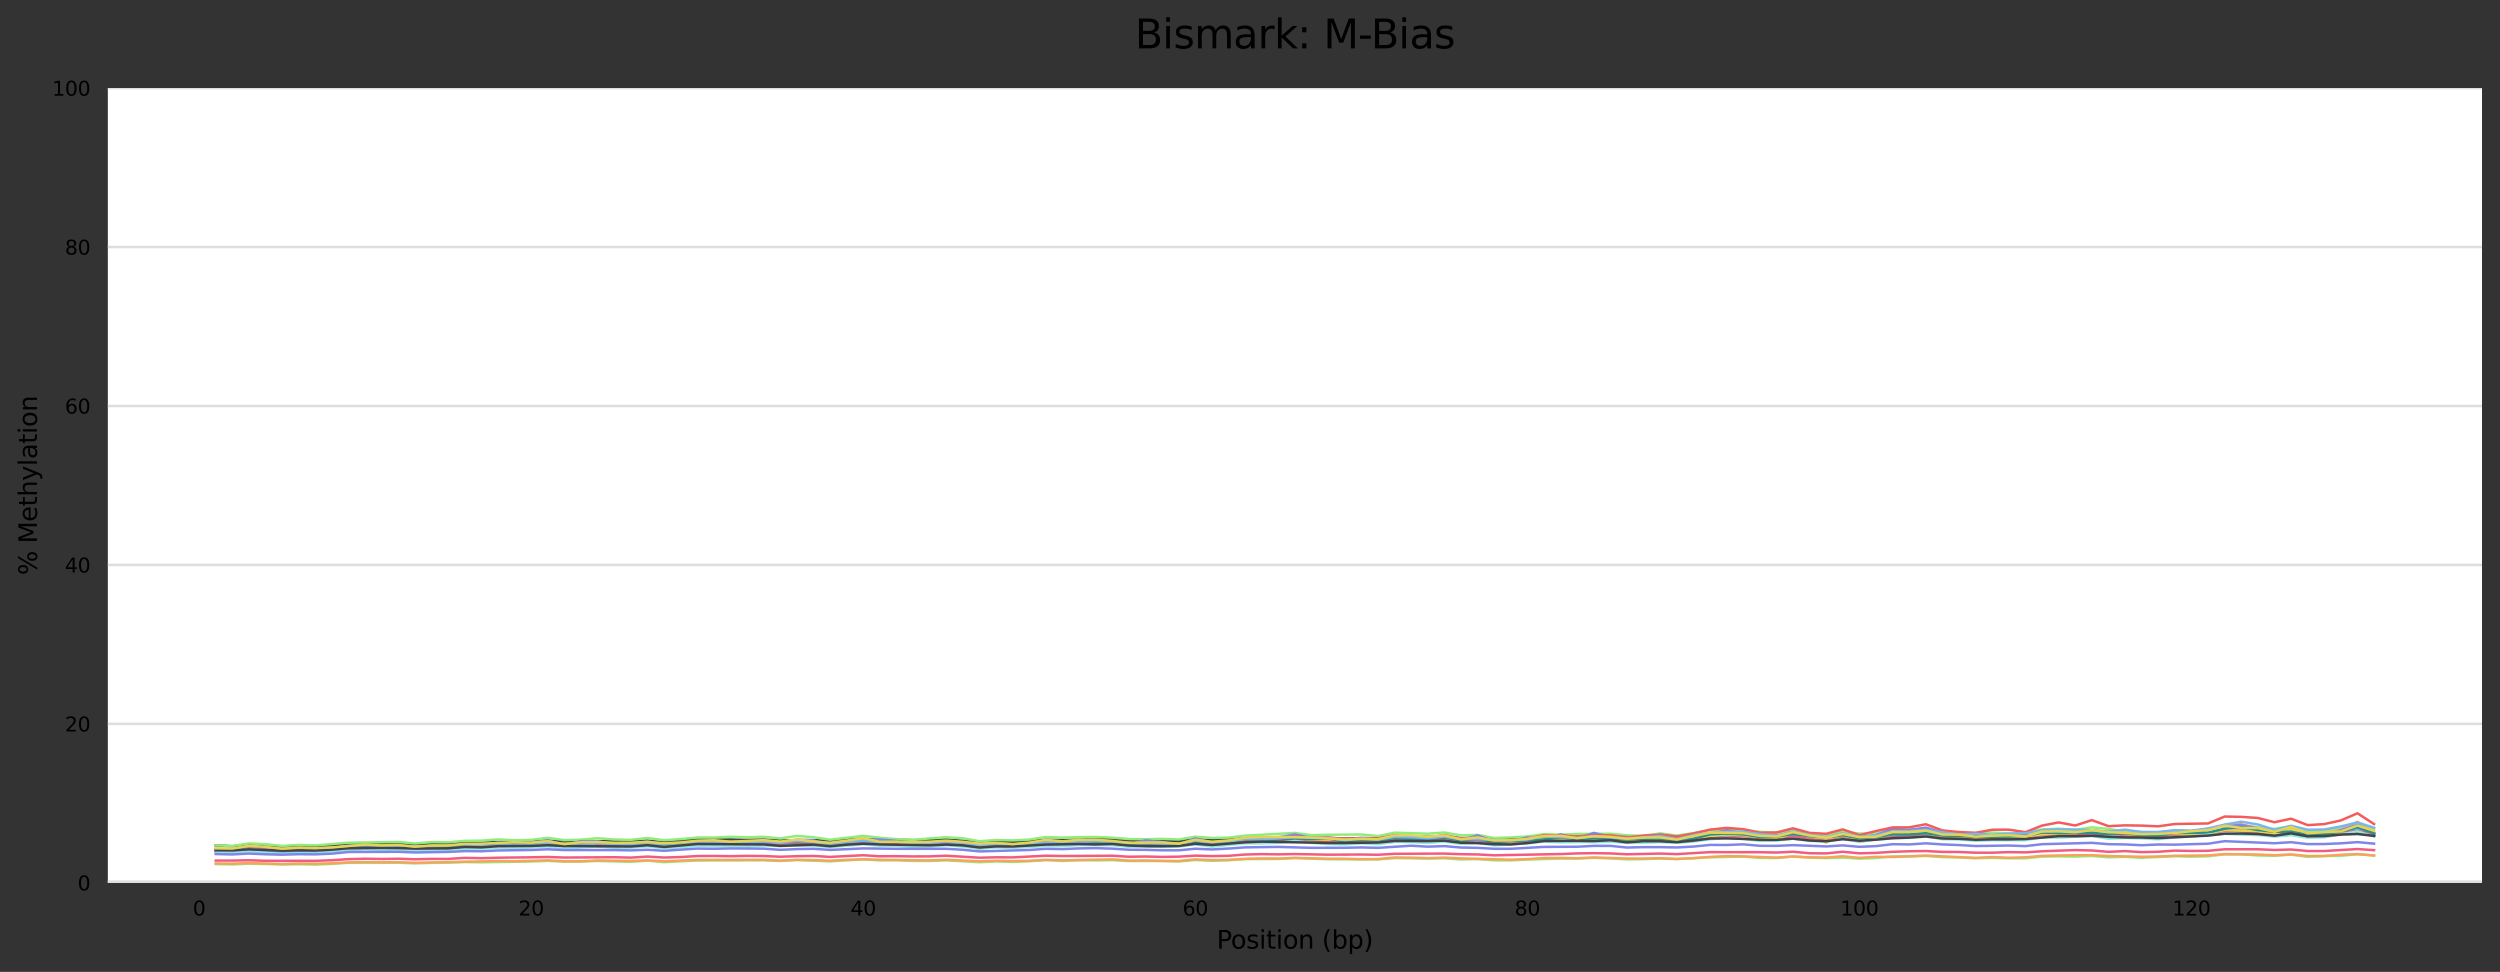 <?xml version="1.0" encoding="utf-8" standalone="no"?>
<!DOCTYPE svg PUBLIC "-//W3C//DTD SVG 1.1//EN"
  "http://www.w3.org/Graphics/SVG/1.1/DTD/svg11.dtd">
<svg xmlns:xlink="http://www.w3.org/1999/xlink" width="1000.278pt" height="388.845pt" viewBox="0 0 1000.278 388.845" xmlns="http://www.w3.org/2000/svg" version="1.1">
 <rect x="0" y="0" width="1000.278" height="388.845" fill="#333333" stroke="none"/>
 <defs>
  <style type="text/css">*{stroke-linejoin: round; stroke-linecap: butt}</style>
 </defs>
 <g id="figure_1">
  <g id="axes_1">
   <g id="patch_1">
    <path d="M 43.148 353.224 
L 993.078 353.224 
L 993.078 35.256 
L 43.148 35.256 
z
" style="fill: #ffffff"/>
   </g>
   <g id="matplotlib.axis_1">
    <g id="xtick_1">
     <g id="text_1">
      <!-- 0 -->
      <g transform="translate(77.139 366.303)scale(0.08 -0.08)">
       <defs>
        <path id="DejaVuSans-30" d="M 2034 4250 
Q 1547 4250 1301 3770 
Q 1056 3291 1056 2328 
Q 1056 1369 1301 889 
Q 1547 409 2034 409 
Q 2525 409 2770 889 
Q 3016 1369 3016 2328 
Q 3016 3291 2770 3770 
Q 2525 4250 2034 4250 
z
M 2034 4750 
Q 2819 4750 3233 4129 
Q 3647 3509 3647 2328 
Q 3647 1150 3233 529 
Q 2819 -91 2034 -91 
Q 1250 -91 836 529 
Q 422 1150 422 2328 
Q 422 3509 836 4129 
Q 1250 4750 2034 4750 
z
" transform="scale(0.016)"/>
       </defs>
       <use xlink:href="#DejaVuSans-30"/>
      </g>
     </g>
    </g>
    <g id="xtick_2">
     <g id="text_2">
      <!-- 20 -->
      <g transform="translate(207.451 366.303)scale(0.08 -0.08)">
       <defs>
        <path id="DejaVuSans-32" d="M 1228 531 
L 3431 531 
L 3431 0 
L 469 0 
L 469 531 
Q 828 903 1448 1529 
Q 2069 2156 2228 2338 
Q 2531 2678 2651 2914 
Q 2772 3150 2772 3378 
Q 2772 3750 2511 3984 
Q 2250 4219 1831 4219 
Q 1534 4219 1204 4116 
Q 875 4013 500 3803 
L 500 4441 
Q 881 4594 1212 4672 
Q 1544 4750 1819 4750 
Q 2544 4750 2975 4387 
Q 3406 4025 3406 3419 
Q 3406 3131 3298 2873 
Q 3191 2616 2906 2266 
Q 2828 2175 2409 1742 
Q 1991 1309 1228 531 
z
" transform="scale(0.016)"/>
       </defs>
       <use xlink:href="#DejaVuSans-32"/>
       <use xlink:href="#DejaVuSans-30" x="63.623"/>
      </g>
     </g>
    </g>
    <g id="xtick_3">
     <g id="text_3">
      <!-- 40 -->
      <g transform="translate(340.309 366.303)scale(0.08 -0.08)">
       <defs>
        <path id="DejaVuSans-34" d="M 2419 4116 
L 825 1625 
L 2419 1625 
L 2419 4116 
z
M 2253 4666 
L 3047 4666 
L 3047 1625 
L 3713 1625 
L 3713 1100 
L 3047 1100 
L 3047 0 
L 2419 0 
L 2419 1100 
L 313 1100 
L 313 1709 
L 2253 4666 
z
" transform="scale(0.016)"/>
       </defs>
       <use xlink:href="#DejaVuSans-34"/>
       <use xlink:href="#DejaVuSans-30" x="63.623"/>
      </g>
     </g>
    </g>
    <g id="xtick_4">
     <g id="text_4">
      <!-- 60 -->
      <g transform="translate(473.166 366.303)scale(0.08 -0.08)">
       <defs>
        <path id="DejaVuSans-36" d="M 2113 2584 
Q 1688 2584 1439 2293 
Q 1191 2003 1191 1497 
Q 1191 994 1439 701 
Q 1688 409 2113 409 
Q 2538 409 2786 701 
Q 3034 994 3034 1497 
Q 3034 2003 2786 2293 
Q 2538 2584 2113 2584 
z
M 3366 4563 
L 3366 3988 
Q 3128 4100 2886 4159 
Q 2644 4219 2406 4219 
Q 1781 4219 1451 3797 
Q 1122 3375 1075 2522 
Q 1259 2794 1537 2939 
Q 1816 3084 2150 3084 
Q 2853 3084 3261 2657 
Q 3669 2231 3669 1497 
Q 3669 778 3244 343 
Q 2819 -91 2113 -91 
Q 1303 -91 875 529 
Q 447 1150 447 2328 
Q 447 3434 972 4092 
Q 1497 4750 2381 4750 
Q 2619 4750 2861 4703 
Q 3103 4656 3366 4563 
z
" transform="scale(0.016)"/>
       </defs>
       <use xlink:href="#DejaVuSans-36"/>
       <use xlink:href="#DejaVuSans-30" x="63.623"/>
      </g>
     </g>
    </g>
    <g id="xtick_5">
     <g id="text_5">
      <!-- 80 -->
      <g transform="translate(606.023 366.303)scale(0.08 -0.08)">
       <defs>
        <path id="DejaVuSans-38" d="M 2034 2216 
Q 1584 2216 1326 1975 
Q 1069 1734 1069 1313 
Q 1069 891 1326 650 
Q 1584 409 2034 409 
Q 2484 409 2743 651 
Q 3003 894 3003 1313 
Q 3003 1734 2745 1975 
Q 2488 2216 2034 2216 
z
M 1403 2484 
Q 997 2584 770 2862 
Q 544 3141 544 3541 
Q 544 4100 942 4425 
Q 1341 4750 2034 4750 
Q 2731 4750 3128 4425 
Q 3525 4100 3525 3541 
Q 3525 3141 3298 2862 
Q 3072 2584 2669 2484 
Q 3125 2378 3379 2068 
Q 3634 1759 3634 1313 
Q 3634 634 3220 271 
Q 2806 -91 2034 -91 
Q 1263 -91 848 271 
Q 434 634 434 1313 
Q 434 1759 690 2068 
Q 947 2378 1403 2484 
z
M 1172 3481 
Q 1172 3119 1398 2916 
Q 1625 2713 2034 2713 
Q 2441 2713 2670 2916 
Q 2900 3119 2900 3481 
Q 2900 3844 2670 4047 
Q 2441 4250 2034 4250 
Q 1625 4250 1398 4047 
Q 1172 3844 1172 3481 
z
" transform="scale(0.016)"/>
       </defs>
       <use xlink:href="#DejaVuSans-38"/>
       <use xlink:href="#DejaVuSans-30" x="63.623"/>
      </g>
     </g>
    </g>
    <g id="xtick_6">
     <g id="text_6">
      <!-- 100 -->
      <g transform="translate(736.336 366.303)scale(0.08 -0.08)">
       <defs>
        <path id="DejaVuSans-31" d="M 794 531 
L 1825 531 
L 1825 4091 
L 703 3866 
L 703 4441 
L 1819 4666 
L 2450 4666 
L 2450 531 
L 3481 531 
L 3481 0 
L 794 0 
L 794 531 
z
" transform="scale(0.016)"/>
       </defs>
       <use xlink:href="#DejaVuSans-31"/>
       <use xlink:href="#DejaVuSans-30" x="63.623"/>
       <use xlink:href="#DejaVuSans-30" x="127.246"/>
      </g>
     </g>
    </g>
    <g id="xtick_7">
     <g id="text_7">
      <!-- 120 -->
      <g transform="translate(869.193 366.303)scale(0.08 -0.08)">
       <use xlink:href="#DejaVuSans-31"/>
       <use xlink:href="#DejaVuSans-32" x="63.623"/>
       <use xlink:href="#DejaVuSans-30" x="127.246"/>
      </g>
     </g>
    </g>
    <g id="text_8">
     <!-- Position (bp) -->
     <g transform="translate(486.81 379.565)scale(0.1 -0.1)">
      <defs>
       <path id="DejaVuSans-50" d="M 1259 4147 
L 1259 2394 
L 2053 2394 
Q 2494 2394 2734 2622 
Q 2975 2850 2975 3272 
Q 2975 3691 2734 3919 
Q 2494 4147 2053 4147 
L 1259 4147 
z
M 628 4666 
L 2053 4666 
Q 2838 4666 3239 4311 
Q 3641 3956 3641 3272 
Q 3641 2581 3239 2228 
Q 2838 1875 2053 1875 
L 1259 1875 
L 1259 0 
L 628 0 
L 628 4666 
z
" transform="scale(0.016)"/>
       <path id="DejaVuSans-6f" d="M 1959 3097 
Q 1497 3097 1228 2736 
Q 959 2375 959 1747 
Q 959 1119 1226 758 
Q 1494 397 1959 397 
Q 2419 397 2687 759 
Q 2956 1122 2956 1747 
Q 2956 2369 2687 2733 
Q 2419 3097 1959 3097 
z
M 1959 3584 
Q 2709 3584 3137 3096 
Q 3566 2609 3566 1747 
Q 3566 888 3137 398 
Q 2709 -91 1959 -91 
Q 1206 -91 779 398 
Q 353 888 353 1747 
Q 353 2609 779 3096 
Q 1206 3584 1959 3584 
z
" transform="scale(0.016)"/>
       <path id="DejaVuSans-73" d="M 2834 3397 
L 2834 2853 
Q 2591 2978 2328 3040 
Q 2066 3103 1784 3103 
Q 1356 3103 1142 2972 
Q 928 2841 928 2578 
Q 928 2378 1081 2264 
Q 1234 2150 1697 2047 
L 1894 2003 
Q 2506 1872 2764 1633 
Q 3022 1394 3022 966 
Q 3022 478 2636 193 
Q 2250 -91 1575 -91 
Q 1294 -91 989 -36 
Q 684 19 347 128 
L 347 722 
Q 666 556 975 473 
Q 1284 391 1588 391 
Q 1994 391 2212 530 
Q 2431 669 2431 922 
Q 2431 1156 2273 1281 
Q 2116 1406 1581 1522 
L 1381 1569 
Q 847 1681 609 1914 
Q 372 2147 372 2553 
Q 372 3047 722 3315 
Q 1072 3584 1716 3584 
Q 2034 3584 2315 3537 
Q 2597 3491 2834 3397 
z
" transform="scale(0.016)"/>
       <path id="DejaVuSans-69" d="M 603 3500 
L 1178 3500 
L 1178 0 
L 603 0 
L 603 3500 
z
M 603 4863 
L 1178 4863 
L 1178 4134 
L 603 4134 
L 603 4863 
z
" transform="scale(0.016)"/>
       <path id="DejaVuSans-74" d="M 1172 4494 
L 1172 3500 
L 2356 3500 
L 2356 3053 
L 1172 3053 
L 1172 1153 
Q 1172 725 1289 603 
Q 1406 481 1766 481 
L 2356 481 
L 2356 0 
L 1766 0 
Q 1100 0 847 248 
Q 594 497 594 1153 
L 594 3053 
L 172 3053 
L 172 3500 
L 594 3500 
L 594 4494 
L 1172 4494 
z
" transform="scale(0.016)"/>
       <path id="DejaVuSans-6e" d="M 3513 2113 
L 3513 0 
L 2938 0 
L 2938 2094 
Q 2938 2591 2744 2837 
Q 2550 3084 2163 3084 
Q 1697 3084 1428 2787 
Q 1159 2491 1159 1978 
L 1159 0 
L 581 0 
L 581 3500 
L 1159 3500 
L 1159 2956 
Q 1366 3272 1645 3428 
Q 1925 3584 2291 3584 
Q 2894 3584 3203 3211 
Q 3513 2838 3513 2113 
z
" transform="scale(0.016)"/>
       <path id="DejaVuSans-20" transform="scale(0.016)"/>
       <path id="DejaVuSans-28" d="M 1984 4856 
Q 1566 4138 1362 3434 
Q 1159 2731 1159 2009 
Q 1159 1288 1364 580 
Q 1569 -128 1984 -844 
L 1484 -844 
Q 1016 -109 783 600 
Q 550 1309 550 2009 
Q 550 2706 781 3412 
Q 1013 4119 1484 4856 
L 1984 4856 
z
" transform="scale(0.016)"/>
       <path id="DejaVuSans-62" d="M 3116 1747 
Q 3116 2381 2855 2742 
Q 2594 3103 2138 3103 
Q 1681 3103 1420 2742 
Q 1159 2381 1159 1747 
Q 1159 1113 1420 752 
Q 1681 391 2138 391 
Q 2594 391 2855 752 
Q 3116 1113 3116 1747 
z
M 1159 2969 
Q 1341 3281 1617 3432 
Q 1894 3584 2278 3584 
Q 2916 3584 3314 3078 
Q 3713 2572 3713 1747 
Q 3713 922 3314 415 
Q 2916 -91 2278 -91 
Q 1894 -91 1617 61 
Q 1341 213 1159 525 
L 1159 0 
L 581 0 
L 581 4863 
L 1159 4863 
L 1159 2969 
z
" transform="scale(0.016)"/>
       <path id="DejaVuSans-70" d="M 1159 525 
L 1159 -1331 
L 581 -1331 
L 581 3500 
L 1159 3500 
L 1159 2969 
Q 1341 3281 1617 3432 
Q 1894 3584 2278 3584 
Q 2916 3584 3314 3078 
Q 3713 2572 3713 1747 
Q 3713 922 3314 415 
Q 2916 -91 2278 -91 
Q 1894 -91 1617 61 
Q 1341 213 1159 525 
z
M 3116 1747 
Q 3116 2381 2855 2742 
Q 2594 3103 2138 3103 
Q 1681 3103 1420 2742 
Q 1159 2381 1159 1747 
Q 1159 1113 1420 752 
Q 1681 391 2138 391 
Q 2594 391 2855 752 
Q 3116 1113 3116 1747 
z
" transform="scale(0.016)"/>
       <path id="DejaVuSans-29" d="M 513 4856 
L 1013 4856 
Q 1481 4119 1714 3412 
Q 1947 2706 1947 2009 
Q 1947 1309 1714 600 
Q 1481 -109 1013 -844 
L 513 -844 
Q 928 -128 1133 580 
Q 1338 1288 1338 2009 
Q 1338 2731 1133 3434 
Q 928 4138 513 4856 
z
" transform="scale(0.016)"/>
      </defs>
      <use xlink:href="#DejaVuSans-50"/>
      <use xlink:href="#DejaVuSans-6f" x="56.678"/>
      <use xlink:href="#DejaVuSans-73" x="117.859"/>
      <use xlink:href="#DejaVuSans-69" x="169.959"/>
      <use xlink:href="#DejaVuSans-74" x="197.742"/>
      <use xlink:href="#DejaVuSans-69" x="236.951"/>
      <use xlink:href="#DejaVuSans-6f" x="264.734"/>
      <use xlink:href="#DejaVuSans-6e" x="325.916"/>
      <use xlink:href="#DejaVuSans-20" x="389.295"/>
      <use xlink:href="#DejaVuSans-28" x="421.082"/>
      <use xlink:href="#DejaVuSans-62" x="460.096"/>
      <use xlink:href="#DejaVuSans-70" x="523.572"/>
      <use xlink:href="#DejaVuSans-29" x="587.049"/>
     </g>
    </g>
   </g>
   <g id="matplotlib.axis_2">
    <g id="ytick_1">
     <g id="line2d_1">
      <path d="M 43.148 353.224 
L 993.078 353.224 
" clip-path="url(#pb3c1c6fc4b)" style="fill: none; stroke: #dedede; stroke-linecap: square"/>
     </g>
     <g id="text_9">
      <!-- 0 -->
      <g transform="translate(31.058 356.263)scale(0.08 -0.08)">
       <use xlink:href="#DejaVuSans-30"/>
      </g>
     </g>
    </g>
    <g id="ytick_2">
     <g id="line2d_2">
      <path d="M 43.148 289.63 
L 993.078 289.63 
" clip-path="url(#pb3c1c6fc4b)" style="fill: none; stroke: #dedede; stroke-linecap: square"/>
     </g>
     <g id="text_10">
      <!-- 20 -->
      <g transform="translate(25.968 292.67)scale(0.08 -0.08)">
       <use xlink:href="#DejaVuSans-32"/>
       <use xlink:href="#DejaVuSans-30" x="63.623"/>
      </g>
     </g>
    </g>
    <g id="ytick_3">
     <g id="line2d_3">
      <path d="M 43.148 226.037 
L 993.078 226.037 
" clip-path="url(#pb3c1c6fc4b)" style="fill: none; stroke: #dedede; stroke-linecap: square"/>
     </g>
     <g id="text_11">
      <!-- 40 -->
      <g transform="translate(25.968 229.076)scale(0.08 -0.08)">
       <use xlink:href="#DejaVuSans-34"/>
       <use xlink:href="#DejaVuSans-30" x="63.623"/>
      </g>
     </g>
    </g>
    <g id="ytick_4">
     <g id="line2d_4">
      <path d="M 43.148 162.443 
L 993.078 162.443 
" clip-path="url(#pb3c1c6fc4b)" style="fill: none; stroke: #dedede; stroke-linecap: square"/>
     </g>
     <g id="text_12">
      <!-- 60 -->
      <g transform="translate(25.968 165.482)scale(0.08 -0.08)">
       <use xlink:href="#DejaVuSans-36"/>
       <use xlink:href="#DejaVuSans-30" x="63.623"/>
      </g>
     </g>
    </g>
    <g id="ytick_5">
     <g id="line2d_5">
      <path d="M 43.148 98.85 
L 993.078 98.85 
" clip-path="url(#pb3c1c6fc4b)" style="fill: none; stroke: #dedede; stroke-linecap: square"/>
     </g>
     <g id="text_13">
      <!-- 80 -->
      <g transform="translate(25.968 101.889)scale(0.08 -0.08)">
       <use xlink:href="#DejaVuSans-38"/>
       <use xlink:href="#DejaVuSans-30" x="63.623"/>
      </g>
     </g>
    </g>
    <g id="ytick_6">
     <g id="line2d_6">
      <path d="M 43.148 35.256 
L 993.078 35.256 
" clip-path="url(#pb3c1c6fc4b)" style="fill: none; stroke: #dedede; stroke-linecap: square"/>
     </g>
     <g id="text_14">
      <!-- 100 -->
      <g transform="translate(20.878 38.295)scale(0.08 -0.08)">
       <use xlink:href="#DejaVuSans-31"/>
       <use xlink:href="#DejaVuSans-30" x="63.623"/>
       <use xlink:href="#DejaVuSans-30" x="127.246"/>
      </g>
     </g>
    </g>
    <g id="text_15">
     <!-- % Methylation -->
     <g transform="translate(14.798 230.089)rotate(-90)scale(0.1 -0.1)">
      <defs>
       <path id="DejaVuSans-25" d="M 4653 2053 
Q 4381 2053 4226 1822 
Q 4072 1591 4072 1178 
Q 4072 772 4226 539 
Q 4381 306 4653 306 
Q 4919 306 5073 539 
Q 5228 772 5228 1178 
Q 5228 1588 5073 1820 
Q 4919 2053 4653 2053 
z
M 4653 2450 
Q 5147 2450 5437 2106 
Q 5728 1763 5728 1178 
Q 5728 594 5436 251 
Q 5144 -91 4653 -91 
Q 4153 -91 3862 251 
Q 3572 594 3572 1178 
Q 3572 1766 3864 2108 
Q 4156 2450 4653 2450 
z
M 1428 4353 
Q 1159 4353 1004 4120 
Q 850 3888 850 3481 
Q 850 3069 1003 2837 
Q 1156 2606 1428 2606 
Q 1700 2606 1854 2837 
Q 2009 3069 2009 3481 
Q 2009 3884 1853 4118 
Q 1697 4353 1428 4353 
z
M 4250 4750 
L 4750 4750 
L 1831 -91 
L 1331 -91 
L 4250 4750 
z
M 1428 4750 
Q 1922 4750 2215 4408 
Q 2509 4066 2509 3481 
Q 2509 2891 2217 2550 
Q 1925 2209 1428 2209 
Q 931 2209 642 2551 
Q 353 2894 353 3481 
Q 353 4063 643 4406 
Q 934 4750 1428 4750 
z
" transform="scale(0.016)"/>
       <path id="DejaVuSans-4d" d="M 628 4666 
L 1569 4666 
L 2759 1491 
L 3956 4666 
L 4897 4666 
L 4897 0 
L 4281 0 
L 4281 4097 
L 3078 897 
L 2444 897 
L 1241 4097 
L 1241 0 
L 628 0 
L 628 4666 
z
" transform="scale(0.016)"/>
       <path id="DejaVuSans-65" d="M 3597 1894 
L 3597 1613 
L 953 1613 
Q 991 1019 1311 708 
Q 1631 397 2203 397 
Q 2534 397 2845 478 
Q 3156 559 3463 722 
L 3463 178 
Q 3153 47 2828 -22 
Q 2503 -91 2169 -91 
Q 1331 -91 842 396 
Q 353 884 353 1716 
Q 353 2575 817 3079 
Q 1281 3584 2069 3584 
Q 2775 3584 3186 3129 
Q 3597 2675 3597 1894 
z
M 3022 2063 
Q 3016 2534 2758 2815 
Q 2500 3097 2075 3097 
Q 1594 3097 1305 2825 
Q 1016 2553 972 2059 
L 3022 2063 
z
" transform="scale(0.016)"/>
       <path id="DejaVuSans-68" d="M 3513 2113 
L 3513 0 
L 2938 0 
L 2938 2094 
Q 2938 2591 2744 2837 
Q 2550 3084 2163 3084 
Q 1697 3084 1428 2787 
Q 1159 2491 1159 1978 
L 1159 0 
L 581 0 
L 581 4863 
L 1159 4863 
L 1159 2956 
Q 1366 3272 1645 3428 
Q 1925 3584 2291 3584 
Q 2894 3584 3203 3211 
Q 3513 2838 3513 2113 
z
" transform="scale(0.016)"/>
       <path id="DejaVuSans-79" d="M 2059 -325 
Q 1816 -950 1584 -1140 
Q 1353 -1331 966 -1331 
L 506 -1331 
L 506 -850 
L 844 -850 
Q 1081 -850 1212 -737 
Q 1344 -625 1503 -206 
L 1606 56 
L 191 3500 
L 800 3500 
L 1894 763 
L 2988 3500 
L 3597 3500 
L 2059 -325 
z
" transform="scale(0.016)"/>
       <path id="DejaVuSans-6c" d="M 603 4863 
L 1178 4863 
L 1178 0 
L 603 0 
L 603 4863 
z
" transform="scale(0.016)"/>
       <path id="DejaVuSans-61" d="M 2194 1759 
Q 1497 1759 1228 1600 
Q 959 1441 959 1056 
Q 959 750 1161 570 
Q 1363 391 1709 391 
Q 2188 391 2477 730 
Q 2766 1069 2766 1631 
L 2766 1759 
L 2194 1759 
z
M 3341 1997 
L 3341 0 
L 2766 0 
L 2766 531 
Q 2569 213 2275 61 
Q 1981 -91 1556 -91 
Q 1019 -91 701 211 
Q 384 513 384 1019 
Q 384 1609 779 1909 
Q 1175 2209 1959 2209 
L 2766 2209 
L 2766 2266 
Q 2766 2663 2505 2880 
Q 2244 3097 1772 3097 
Q 1472 3097 1187 3025 
Q 903 2953 641 2809 
L 641 3341 
Q 956 3463 1253 3523 
Q 1550 3584 1831 3584 
Q 2591 3584 2966 3190 
Q 3341 2797 3341 1997 
z
" transform="scale(0.016)"/>
      </defs>
      <use xlink:href="#DejaVuSans-25"/>
      <use xlink:href="#DejaVuSans-20" x="95.02"/>
      <use xlink:href="#DejaVuSans-4d" x="126.807"/>
      <use xlink:href="#DejaVuSans-65" x="213.086"/>
      <use xlink:href="#DejaVuSans-74" x="274.609"/>
      <use xlink:href="#DejaVuSans-68" x="313.818"/>
      <use xlink:href="#DejaVuSans-79" x="377.197"/>
      <use xlink:href="#DejaVuSans-6c" x="436.377"/>
      <use xlink:href="#DejaVuSans-61" x="464.16"/>
      <use xlink:href="#DejaVuSans-74" x="525.439"/>
      <use xlink:href="#DejaVuSans-69" x="564.648"/>
      <use xlink:href="#DejaVuSans-6f" x="592.432"/>
      <use xlink:href="#DejaVuSans-6e" x="653.613"/>
     </g>
    </g>
   </g>
   <g id="line2d_7">
    <path d="M 86.327 339.806 
L 92.97 339.965 
L 99.612 339.488 
L 106.255 339.933 
L 112.898 340.028 
L 119.541 339.837 
L 126.184 339.965 
L 146.113 338.915 
L 152.755 339.043 
L 159.398 338.884 
L 166.041 339.265 
L 172.684 339.297 
L 179.327 339.106 
L 185.97 338.725 
L 192.613 338.502 
L 199.256 338.566 
L 205.898 338.12 
L 212.541 337.993 
L 219.184 337.548 
L 225.827 338.12 
L 232.47 338.12 
L 239.113 337.866 
L 245.756 337.898 
L 252.398 338.089 
L 259.041 337.707 
L 265.684 338.248 
L 278.97 337.262 
L 285.613 337.262 
L 292.256 337.421 
L 298.899 337.453 
L 305.541 337.294 
L 312.184 337.675 
L 318.827 337.389 
L 325.47 337.23 
L 332.113 337.58 
L 338.756 337.23 
L 345.399 337.008 
L 352.041 337.357 
L 358.684 337.167 
L 365.327 337.421 
L 371.97 337.484 
L 378.613 337.357 
L 385.256 337.612 
L 391.899 338.343 
L 398.542 337.93 
L 405.184 337.961 
L 411.827 337.58 
L 418.47 337.071 
L 425.113 337.325 
L 431.756 337.071 
L 438.399 337.198 
L 445.042 337.039 
L 451.684 337.58 
L 458.327 337.548 
L 464.97 337.739 
L 471.613 337.357 
L 478.256 336.849 
L 484.899 337.421 
L 498.185 336.372 
L 518.113 336.022 
L 524.756 336.372 
L 531.399 336.117 
L 544.685 336.499 
L 551.327 336.372 
L 557.97 335.704 
L 564.613 335.481 
L 571.256 335.895 
L 577.899 335.545 
L 584.542 336.213 
L 591.185 336.372 
L 597.828 336.817 
L 604.47 336.467 
L 611.113 336.276 
L 617.756 335.895 
L 624.399 335.672 
L 631.042 335.672 
L 637.685 335.418 
L 644.328 335.386 
L 650.97 336.054 
L 657.613 335.481 
L 670.899 335.863 
L 677.542 335.291 
L 690.828 334.496 
L 697.471 334.178 
L 704.113 334.75 
L 710.756 334.877 
L 717.399 334.432 
L 724.042 334.877 
L 730.685 335.449 
L 737.328 334.4 
L 743.971 335.291 
L 750.613 334.973 
L 757.256 334.368 
L 763.899 334.05 
L 770.542 333.542 
L 777.185 334.178 
L 790.471 334.496 
L 797.114 334.973 
L 810.399 334.464 
L 817.042 333.86 
L 823.685 333.383 
L 836.971 333.192 
L 843.614 333.701 
L 850.256 333.573 
L 856.899 334.337 
L 863.542 334.146 
L 876.828 333.16 
L 883.471 333.287 
L 890.114 331.952 
L 896.757 332.079 
L 903.399 332.365 
L 910.042 333.001 
L 916.685 332.27 
L 923.328 333.383 
L 929.971 333.16 
L 936.614 332.27 
L 943.257 331.92 
L 949.899 333.923 
L 949.899 333.923 
" clip-path="url(#pb3c1c6fc4b)" style="fill: none; stroke: #7cb5ec; stroke-linecap: square"/>
   </g>
   <g id="line2d_8">
    <path d="M 86.327 338.279 
L 92.97 338.597 
L 99.612 337.993 
L 106.255 338.756 
L 112.898 338.725 
L 119.541 338.311 
L 126.184 338.534 
L 132.827 338.216 
L 139.47 337.612 
L 146.113 337.421 
L 159.398 337.612 
L 166.041 337.802 
L 172.684 337.612 
L 179.327 337.58 
L 185.97 337.103 
L 192.613 337.198 
L 199.256 336.88 
L 212.541 336.721 
L 219.184 336.34 
L 225.827 336.658 
L 232.47 336.531 
L 252.398 336.658 
L 259.041 336.34 
L 265.684 337.008 
L 278.97 335.863 
L 292.256 335.895 
L 298.899 336.022 
L 305.541 335.926 
L 312.184 336.276 
L 325.47 336.117 
L 332.113 336.435 
L 338.756 335.799 
L 345.399 335.608 
L 352.041 336.022 
L 358.684 335.958 
L 365.327 336.149 
L 371.97 336.117 
L 378.613 335.831 
L 391.899 336.976 
L 398.542 336.785 
L 405.184 336.88 
L 418.47 335.99 
L 425.113 336.085 
L 431.756 335.958 
L 438.399 335.545 
L 445.042 335.831 
L 451.684 336.308 
L 458.327 336.626 
L 471.613 336.562 
L 478.256 335.799 
L 484.899 336.181 
L 491.542 335.64 
L 498.185 335.259 
L 504.827 335.259 
L 511.47 335.004 
L 518.113 334.973 
L 524.756 335.354 
L 531.399 335.291 
L 538.042 335.545 
L 544.685 335.322 
L 551.327 335.386 
L 557.97 334.623 
L 564.613 334.591 
L 571.256 334.845 
L 577.899 334.75 
L 584.542 335.354 
L 591.185 335.195 
L 597.828 335.895 
L 604.47 335.799 
L 611.113 335.259 
L 617.756 335.004 
L 624.399 335.036 
L 637.685 334.432 
L 644.328 334.527 
L 650.97 335.068 
L 657.613 335.132 
L 664.256 334.75 
L 670.899 335.227 
L 677.542 334.686 
L 684.185 334.432 
L 690.828 334.019 
L 697.471 334.082 
L 710.756 334.591 
L 717.399 334.082 
L 724.042 334.496 
L 730.685 334.591 
L 737.328 334.05 
L 743.971 334.909 
L 750.613 334.4 
L 757.256 333.542 
L 770.542 333.319 
L 777.185 333.955 
L 783.828 333.891 
L 790.471 334.368 
L 797.114 334.432 
L 810.399 334.305 
L 823.685 333.51 
L 830.328 333.192 
L 836.971 333.287 
L 843.614 333.542 
L 850.256 333.446 
L 856.899 333.828 
L 863.542 334.019 
L 870.185 333.383 
L 876.828 333.542 
L 883.471 333.414 
L 890.114 332.206 
L 910.042 333.065 
L 916.685 332.651 
L 923.328 333.383 
L 929.971 333.319 
L 936.614 332.969 
L 943.257 332.874 
L 949.899 334.527 
L 949.899 334.527 
" clip-path="url(#pb3c1c6fc4b)" style="fill: none; stroke: #434348; stroke-linecap: square"/>
   </g>
   <g id="line2d_9">
    <path d="M 86.327 338.248 
L 92.97 338.47 
L 99.612 337.453 
L 106.255 337.771 
L 112.898 338.47 
L 119.541 338.057 
L 126.184 338.248 
L 139.47 337.167 
L 159.398 336.88 
L 166.041 337.484 
L 172.684 336.944 
L 179.327 337.008 
L 185.97 336.435 
L 192.613 336.34 
L 199.256 335.863 
L 205.898 336.181 
L 212.541 336.054 
L 219.184 335.227 
L 225.827 336.149 
L 232.47 335.958 
L 239.113 335.386 
L 245.756 335.895 
L 252.398 336.022 
L 259.041 335.291 
L 265.684 336.181 
L 272.327 335.736 
L 278.97 335.1 
L 285.613 335.1 
L 292.256 334.814 
L 298.899 335.036 
L 305.541 334.814 
L 312.184 335.449 
L 318.827 334.464 
L 325.47 334.973 
L 332.113 335.99 
L 345.399 334.432 
L 352.041 335.195 
L 358.684 335.736 
L 365.327 336.054 
L 371.97 335.449 
L 378.613 335.004 
L 385.256 335.418 
L 391.899 336.594 
L 398.542 336.085 
L 405.184 336.244 
L 411.827 335.926 
L 418.47 334.909 
L 425.113 335.132 
L 431.756 334.941 
L 438.399 334.877 
L 445.042 335.163 
L 451.684 335.704 
L 458.327 335.799 
L 464.97 335.64 
L 471.613 335.895 
L 478.256 334.782 
L 484.899 335.259 
L 491.542 335.132 
L 498.185 334.368 
L 518.113 333.256 
L 524.756 334.178 
L 531.399 333.987 
L 544.685 333.891 
L 551.327 334.527 
L 557.97 333.16 
L 571.256 333.573 
L 577.899 333.097 
L 584.542 334.241 
L 591.185 334.05 
L 597.828 335.291 
L 604.47 335.068 
L 611.113 334.686 
L 617.756 333.764 
L 624.399 333.987 
L 631.042 333.669 
L 644.328 333.573 
L 650.97 334.209 
L 657.613 334.4 
L 664.256 333.446 
L 670.899 334.305 
L 677.542 333.351 
L 684.185 332.143 
L 690.828 331.984 
L 697.471 332.143 
L 704.113 332.81 
L 710.756 333.16 
L 717.399 332.206 
L 724.042 333.414 
L 730.685 334.273 
L 737.328 332.747 
L 743.971 333.51 
L 750.613 333.51 
L 757.256 332.015 
L 763.899 331.92 
L 770.542 331.57 
L 777.185 332.874 
L 783.828 333.287 
L 790.471 333.319 
L 797.114 333.097 
L 803.756 333.478 
L 810.399 333.128 
L 817.042 331.856 
L 823.685 331.57 
L 830.328 332.047 
L 836.971 331.03 
L 843.614 331.666 
L 850.256 332.683 
L 863.542 333.097 
L 870.185 332.206 
L 876.828 332.556 
L 883.471 331.888 
L 890.114 330.012 
L 896.757 330.076 
L 903.399 330.998 
L 910.042 331.634 
L 916.685 330.616 
L 923.328 332.588 
L 929.971 332.365 
L 936.614 331.634 
L 943.257 329.917 
L 949.899 331.538 
L 949.899 331.538 
" clip-path="url(#pb3c1c6fc4b)" style="fill: none; stroke: #90ed7d; stroke-linecap: square"/>
   </g>
   <g id="line2d_10">
    <path d="M 86.327 341.046 
L 92.97 340.919 
L 99.612 339.774 
L 106.255 340.155 
L 112.898 340.95 
L 119.541 340.76 
L 126.184 341.078 
L 132.827 339.837 
L 139.47 340.028 
L 146.113 339.551 
L 152.755 339.329 
L 159.398 339.392 
L 166.041 340.06 
L 172.684 339.742 
L 179.327 340.028 
L 185.97 338.852 
L 192.613 338.629 
L 199.256 338.725 
L 205.898 338.693 
L 212.541 338.184 
L 219.184 337.516 
L 225.827 338.725 
L 232.47 337.643 
L 239.113 337.039 
L 245.756 338.248 
L 252.398 338.375 
L 259.041 337.612 
L 265.684 338.915 
L 272.327 337.993 
L 278.97 337.23 
L 285.613 337.643 
L 292.256 337.898 
L 298.899 337.612 
L 305.541 337.612 
L 312.184 337.135 
L 318.827 336.054 
L 325.47 337.643 
L 332.113 338.947 
L 338.756 337.167 
L 345.399 335.926 
L 352.041 336.817 
L 358.684 337.548 
L 365.327 338.661 
L 371.97 337.707 
L 378.613 337.167 
L 385.256 337.961 
L 391.899 339.647 
L 398.542 338.089 
L 405.184 338.852 
L 411.827 338.693 
L 418.47 337.008 
L 425.113 337.771 
L 431.756 336.403 
L 438.399 337.008 
L 445.042 337.008 
L 451.684 337.93 
L 458.327 337.294 
L 464.97 337.834 
L 471.613 338.216 
L 478.256 336.467 
L 484.899 337.484 
L 491.542 337.357 
L 498.185 335.958 
L 504.827 336.308 
L 511.47 335.926 
L 518.113 333.955 
L 524.756 335.64 
L 531.399 335.926 
L 538.042 336.785 
L 544.685 336.594 
L 551.327 336.785 
L 557.97 335.672 
L 564.613 336.181 
L 571.256 336.022 
L 577.899 334.973 
L 584.542 336.117 
L 591.185 334.432 
L 597.828 337.198 
L 604.47 337.58 
L 611.113 336.69 
L 617.756 336.308 
L 624.399 334.941 
L 631.042 336.372 
L 644.328 334.75 
L 650.97 337.039 
L 657.613 336.944 
L 664.256 334.337 
L 670.899 335.513 
L 677.542 336.117 
L 684.185 333.542 
L 690.828 332.27 
L 697.471 333.51 
L 704.113 335.481 
L 710.756 334.273 
L 717.399 333.542 
L 724.042 334.877 
L 730.685 337.103 
L 737.328 333.319 
L 743.971 336.944 
L 750.613 335.322 
L 757.256 333.033 
L 770.542 332.238 
L 777.185 334.686 
L 783.828 335.227 
L 790.471 336.054 
L 797.114 335.386 
L 803.756 335.958 
L 810.399 335.926 
L 817.042 332.461 
L 823.685 333.764 
L 830.328 334.241 
L 836.971 332.397 
L 843.614 333.383 
L 850.256 334.05 
L 856.899 334.845 
L 863.542 332.906 
L 870.185 333.923 
L 876.828 334.305 
L 883.471 331.697 
L 890.114 330.267 
L 896.757 329.758 
L 903.399 331.602 
L 910.042 333.637 
L 916.685 331.475 
L 923.328 333.987 
L 929.971 333.637 
L 936.614 332.015 
L 943.257 328.836 
L 949.899 333.478 
L 949.899 333.478 
" clip-path="url(#pb3c1c6fc4b)" style="fill: none; stroke: #f7a35c; stroke-linecap: square"/>
   </g>
   <g id="line2d_11">
    <path d="M 86.327 340.251 
L 92.97 339.774 
L 99.612 338.438 
L 106.255 339.583 
L 112.898 339.901 
L 119.541 339.774 
L 126.184 340.346 
L 132.827 339.488 
L 139.47 338.407 
L 146.113 338.311 
L 152.755 338.693 
L 159.398 338.661 
L 166.041 339.392 
L 172.684 338.438 
L 179.327 338.661 
L 185.97 337.961 
L 192.613 338.12 
L 199.256 337.198 
L 205.898 337.675 
L 212.541 337.103 
L 219.184 336.308 
L 225.827 338.057 
L 232.47 336.562 
L 239.113 336.658 
L 245.756 337.802 
L 252.398 337.612 
L 259.041 336.753 
L 265.684 338.248 
L 272.327 337.961 
L 278.97 336.88 
L 285.613 337.008 
L 292.256 336.817 
L 305.541 336.721 
L 312.184 337.135 
L 318.827 335.99 
L 325.47 336.213 
L 332.113 338.025 
L 338.756 336.817 
L 345.399 335.863 
L 352.041 335.895 
L 358.684 336.467 
L 365.327 337.802 
L 371.97 337.135 
L 378.613 336.88 
L 385.256 337.325 
L 391.899 338.725 
L 398.542 337.516 
L 405.184 337.802 
L 411.827 337.802 
L 418.47 336.276 
L 425.113 337.23 
L 431.756 336.785 
L 438.399 336.181 
L 445.042 336.88 
L 451.684 337.866 
L 458.327 336.244 
L 464.97 336.912 
L 471.613 337.961 
L 478.256 335.449 
L 484.899 337.262 
L 491.542 337.325 
L 498.185 335.799 
L 504.827 336.308 
L 511.47 335.004 
L 518.113 333.891 
L 524.756 335.227 
L 531.399 335.545 
L 538.042 336.213 
L 544.685 336.181 
L 551.327 335.64 
L 557.97 335.291 
L 571.256 336.149 
L 577.899 334.686 
L 584.542 336.213 
L 591.185 334.241 
L 597.828 336.626 
L 604.47 336.626 
L 611.113 335.068 
L 617.756 335.895 
L 624.399 333.796 
L 631.042 335.577 
L 637.685 333.256 
L 644.328 334.782 
L 650.97 334.877 
L 657.613 335.736 
L 664.256 333.987 
L 670.899 334.75 
L 677.542 334.527 
L 684.185 333.764 
L 690.828 332.206 
L 704.113 334.559 
L 710.756 334.273 
L 717.399 333.192 
L 724.042 333.987 
L 730.685 335.736 
L 737.328 333.923 
L 743.971 335.163 
L 750.613 334.114 
L 757.256 331.602 
L 763.899 332.079 
L 770.542 331.125 
L 777.185 333.128 
L 783.828 334.496 
L 790.471 335.227 
L 797.114 334.623 
L 803.756 334.75 
L 810.399 335.608 
L 817.042 332.715 
L 823.685 333.605 
L 830.328 333.542 
L 836.971 333.033 
L 843.614 333.351 
L 850.256 333.446 
L 856.899 333.923 
L 863.542 334.082 
L 870.185 333.256 
L 876.828 332.715 
L 890.114 330.489 
L 896.757 330.108 
L 903.399 331.379 
L 910.042 333.764 
L 916.685 333.001 
L 923.328 334.782 
L 929.971 334.082 
L 936.614 332.174 
L 943.257 330.076 
L 949.899 333.478 
L 949.899 333.478 
" clip-path="url(#pb3c1c6fc4b)" style="fill: none; stroke: #8085e9; stroke-linecap: square"/>
   </g>
   <g id="line2d_12">
    <path d="M 86.327 340.028 
L 92.97 340.028 
L 99.612 339.488 
L 106.255 339.996 
L 112.898 340.187 
L 119.541 340.06 
L 126.184 340.632 
L 132.827 339.774 
L 139.47 339.106 
L 159.398 338.502 
L 166.041 339.456 
L 172.684 339.074 
L 179.327 338.979 
L 185.97 338.407 
L 192.613 338.82 
L 199.256 338.057 
L 205.898 338.025 
L 212.541 337.866 
L 219.184 337.294 
L 225.827 338.248 
L 232.47 337.834 
L 239.113 337.58 
L 252.398 338.248 
L 259.041 337.516 
L 265.684 338.534 
L 272.327 338.12 
L 278.97 337.103 
L 292.256 337.484 
L 298.899 337.389 
L 305.541 336.976 
L 312.184 337.294 
L 318.827 336.912 
L 325.47 337.325 
L 332.113 338.12 
L 338.756 337.103 
L 345.399 336.753 
L 352.041 337.325 
L 358.684 337.453 
L 365.327 337.993 
L 371.97 337.707 
L 378.613 337.262 
L 385.256 337.643 
L 391.899 338.947 
L 398.542 338.025 
L 405.184 338.279 
L 411.827 338.407 
L 418.47 337.198 
L 425.113 337.516 
L 431.756 337.135 
L 438.399 336.944 
L 445.042 337.389 
L 451.684 338.12 
L 458.327 337.739 
L 464.97 337.961 
L 471.613 337.961 
L 478.256 336.976 
L 484.899 337.834 
L 491.542 337.421 
L 498.185 336.594 
L 504.827 336.467 
L 511.47 336.149 
L 518.113 335.704 
L 524.756 336.276 
L 531.399 336.562 
L 538.042 337.039 
L 544.685 336.594 
L 551.327 336.626 
L 557.97 335.481 
L 571.256 336.213 
L 577.899 335.704 
L 584.542 336.626 
L 591.185 336.149 
L 597.828 337.357 
L 604.47 336.944 
L 611.113 337.071 
L 617.756 336.244 
L 624.399 335.895 
L 631.042 336.181 
L 637.685 335.736 
L 644.328 335.99 
L 650.97 336.562 
L 664.256 335.958 
L 670.899 336.403 
L 677.542 336.054 
L 684.185 334.75 
L 690.828 334.782 
L 697.471 334.527 
L 710.756 335.672 
L 717.399 334.527 
L 724.042 335.577 
L 730.685 336.276 
L 737.328 335.036 
L 743.971 336.372 
L 750.613 335.036 
L 757.256 334.686 
L 763.899 334.655 
L 770.542 333.955 
L 777.185 334.559 
L 783.828 334.909 
L 790.471 335.481 
L 797.114 335.291 
L 803.756 335.863 
L 810.399 335.227 
L 817.042 334.368 
L 823.685 333.669 
L 830.328 334.273 
L 836.971 333.701 
L 843.614 335.068 
L 850.256 334.527 
L 856.899 335.163 
L 863.542 334.75 
L 870.185 334.114 
L 883.471 333.955 
L 890.114 332.397 
L 896.757 332.429 
L 910.042 333.796 
L 916.685 332.715 
L 923.328 334.337 
L 929.971 334.178 
L 936.614 333.414 
L 943.257 332.524 
L 949.899 333.701 
L 949.899 333.701 
" clip-path="url(#pb3c1c6fc4b)" style="fill: none; stroke: #f15c80; stroke-linecap: square"/>
   </g>
   <g id="line2d_13">
    <path d="M 86.327 339.996 
L 92.97 340.092 
L 99.612 339.456 
L 106.255 340.06 
L 112.898 340.219 
L 119.541 340.124 
L 126.184 340.505 
L 132.827 339.678 
L 139.47 339.043 
L 152.755 338.693 
L 159.398 338.693 
L 166.041 339.392 
L 172.684 339.074 
L 179.327 339.043 
L 185.97 338.279 
L 192.613 338.407 
L 199.256 337.739 
L 205.898 338.311 
L 212.541 338.248 
L 219.184 337.039 
L 225.827 338.597 
L 232.47 338.152 
L 239.113 337.23 
L 245.756 337.453 
L 252.398 337.866 
L 259.041 337.135 
L 265.684 338.438 
L 272.327 337.675 
L 278.97 337.103 
L 292.256 337.008 
L 298.899 337.167 
L 305.541 336.753 
L 312.184 337.262 
L 318.827 336.467 
L 325.47 336.753 
L 332.113 337.643 
L 345.399 336.213 
L 352.041 337.039 
L 358.684 337.008 
L 365.327 337.484 
L 371.97 337.421 
L 378.613 337.198 
L 385.256 337.771 
L 391.899 338.566 
L 398.542 338.248 
L 405.184 338.343 
L 411.827 337.961 
L 418.47 336.849 
L 425.113 337.389 
L 431.756 337.453 
L 438.399 336.849 
L 445.042 337.008 
L 451.684 337.93 
L 464.97 337.453 
L 471.613 337.707 
L 478.256 336.435 
L 484.899 337.389 
L 491.542 337.167 
L 498.185 336.085 
L 504.827 336.244 
L 518.113 335.1 
L 524.756 335.958 
L 531.399 335.926 
L 538.042 336.244 
L 544.685 336.054 
L 551.327 336.499 
L 557.97 335.132 
L 564.613 335.449 
L 571.256 335.259 
L 577.899 335.291 
L 584.542 336.213 
L 591.185 335.608 
L 597.828 336.753 
L 604.47 336.753 
L 611.113 335.895 
L 617.756 335.545 
L 624.399 335.513 
L 631.042 335.895 
L 644.328 335.704 
L 650.97 336.276 
L 657.613 335.704 
L 664.256 335.608 
L 670.899 336.085 
L 684.185 334.527 
L 690.828 333.891 
L 697.471 334.178 
L 704.113 335.068 
L 710.756 335.64 
L 717.399 333.446 
L 724.042 334.814 
L 730.685 335.449 
L 737.328 334.337 
L 743.971 335.831 
L 750.613 334.973 
L 757.256 333.923 
L 763.899 333.224 
L 770.542 333.414 
L 777.185 334.527 
L 783.828 334.75 
L 790.471 335.481 
L 797.114 335.004 
L 803.756 335.195 
L 810.399 334.655 
L 817.042 333.796 
L 830.328 333.256 
L 836.971 332.715 
L 843.614 333.446 
L 850.256 333.637 
L 856.899 334.082 
L 863.542 333.987 
L 870.185 333.542 
L 876.828 333.987 
L 883.471 333.414 
L 890.114 332.111 
L 903.399 332.588 
L 910.042 333.669 
L 916.685 331.761 
L 923.328 334.432 
L 936.614 332.81 
L 943.257 330.648 
L 949.899 333.16 
L 949.899 333.16 
" clip-path="url(#pb3c1c6fc4b)" style="fill: none; stroke: #e4d354; stroke-linecap: square"/>
   </g>
   <g id="line2d_14">
    <path d="M 86.327 340.314 
L 92.97 340.378 
L 99.612 339.551 
L 106.255 340.155 
L 112.898 340.632 
L 119.541 340.378 
L 126.184 340.346 
L 132.827 339.933 
L 139.47 339.17 
L 146.113 338.947 
L 152.755 339.106 
L 159.398 338.852 
L 166.041 339.71 
L 172.684 339.202 
L 179.327 339.202 
L 185.97 338.502 
L 192.613 338.343 
L 199.256 337.93 
L 205.898 337.866 
L 212.541 338.152 
L 219.184 337.198 
L 225.827 338.279 
L 232.47 338.089 
L 239.113 337.389 
L 245.756 338.025 
L 252.398 338.184 
L 259.041 337.453 
L 265.684 338.279 
L 278.97 337.039 
L 285.613 337.516 
L 292.256 337.198 
L 298.899 337.421 
L 305.541 336.944 
L 312.184 337.453 
L 318.827 337.008 
L 325.47 337.23 
L 332.113 337.961 
L 345.399 336.531 
L 352.041 337.103 
L 358.684 337.294 
L 365.327 337.739 
L 371.97 337.707 
L 378.613 336.912 
L 385.256 337.675 
L 391.899 338.629 
L 398.542 337.834 
L 405.184 338.12 
L 411.827 337.866 
L 418.47 336.849 
L 445.042 337.198 
L 451.684 337.771 
L 458.327 337.516 
L 464.97 337.675 
L 471.613 338.152 
L 478.256 336.753 
L 484.899 337.389 
L 491.542 337.008 
L 498.185 335.958 
L 504.827 336.34 
L 511.47 335.958 
L 518.113 335.449 
L 524.756 335.767 
L 531.399 335.513 
L 538.042 336.721 
L 544.685 336.149 
L 551.327 336.276 
L 557.97 335.354 
L 564.613 335.672 
L 571.256 335.577 
L 577.899 335.227 
L 584.542 336.276 
L 591.185 335.799 
L 597.828 336.912 
L 611.113 336.244 
L 617.756 335.895 
L 624.399 335.132 
L 631.042 335.736 
L 637.685 335.449 
L 644.328 335.577 
L 650.97 335.926 
L 657.613 335.672 
L 664.256 335.64 
L 670.899 336.149 
L 677.542 335.577 
L 684.185 333.86 
L 690.828 333.51 
L 697.471 333.86 
L 704.113 334.877 
L 710.756 334.75 
L 717.399 333.669 
L 724.042 334.623 
L 730.685 335.1 
L 737.328 334.209 
L 743.971 335.418 
L 750.613 334.909 
L 757.256 333.86 
L 763.899 333.86 
L 770.542 333.383 
L 777.185 334.305 
L 783.828 334.464 
L 790.471 334.845 
L 803.756 334.718 
L 810.399 334.464 
L 817.042 333.128 
L 823.685 333.319 
L 836.971 333.192 
L 843.614 333.828 
L 850.256 333.478 
L 856.899 334.082 
L 863.542 334.432 
L 870.185 333.319 
L 883.471 333.128 
L 890.114 331.57 
L 896.757 330.903 
L 903.399 332.111 
L 910.042 332.779 
L 916.685 332.81 
L 923.328 334.05 
L 929.971 333.732 
L 936.614 332.683 
L 943.257 331.062 
L 949.899 333.414 
L 949.899 333.414 
" clip-path="url(#pb3c1c6fc4b)" style="fill: none; stroke: #2b908f; stroke-linecap: square"/>
   </g>
   <g id="line2d_15">
    <path d="M 86.327 340.823 
L 92.97 340.823 
L 99.612 339.488 
L 106.255 340.124 
L 112.898 340.632 
L 119.541 340.537 
L 126.184 340.95 
L 132.827 340.092 
L 139.47 339.615 
L 146.113 339.265 
L 152.755 339.488 
L 159.398 339.233 
L 166.041 339.837 
L 192.613 339.138 
L 199.256 338.407 
L 205.898 338.438 
L 212.541 338.279 
L 219.184 337.898 
L 225.827 338.629 
L 232.47 338.025 
L 239.113 337.675 
L 245.756 338.343 
L 252.398 338.597 
L 259.041 337.834 
L 265.684 338.852 
L 272.327 338.216 
L 278.97 337.198 
L 285.613 337.23 
L 292.256 338.089 
L 298.899 337.898 
L 305.541 337.325 
L 312.184 337.771 
L 318.827 336.69 
L 325.47 337.23 
L 332.113 338.438 
L 338.756 337.389 
L 345.399 336.499 
L 352.041 337.135 
L 358.684 337.643 
L 365.327 337.993 
L 371.97 337.612 
L 378.613 337.071 
L 385.256 337.453 
L 391.899 338.661 
L 398.542 337.771 
L 405.184 338.629 
L 411.827 338.089 
L 418.47 336.817 
L 425.113 337.198 
L 431.756 336.88 
L 438.399 336.213 
L 445.042 336.658 
L 451.684 337.993 
L 458.327 337.23 
L 464.97 337.357 
L 471.613 337.739 
L 478.256 336.054 
L 484.899 337.23 
L 491.542 336.435 
L 498.185 335.831 
L 504.827 335.481 
L 511.47 335.577 
L 518.113 334.655 
L 524.756 335.227 
L 531.399 335.1 
L 538.042 335.577 
L 544.685 335.322 
L 551.327 335.481 
L 557.97 334.178 
L 564.613 334.782 
L 571.256 335.132 
L 577.899 334.114 
L 584.542 335.449 
L 591.185 335.227 
L 597.828 336.213 
L 604.47 336.117 
L 611.113 335.672 
L 617.756 334.178 
L 624.399 334.305 
L 631.042 334.655 
L 637.685 334.209 
L 644.328 334.209 
L 650.97 335.1 
L 657.613 334.337 
L 664.256 333.923 
L 670.899 334.718 
L 677.542 333.478 
L 684.185 331.952 
L 690.828 331.252 
L 697.471 331.761 
L 704.113 333.16 
L 710.756 333.097 
L 717.399 331.411 
L 724.042 333.256 
L 730.685 333.605 
L 737.328 331.856 
L 743.971 334.146 
L 750.613 332.524 
L 757.256 331.062 
L 763.899 331.03 
L 770.542 329.79 
L 777.185 332.27 
L 783.828 332.906 
L 790.471 333.224 
L 797.114 331.984 
L 803.756 331.952 
L 810.399 332.969 
L 817.042 330.33 
L 823.685 329.058 
L 830.328 330.298 
L 836.971 328.136 
L 843.614 330.553 
L 850.256 330.235 
L 856.899 330.33 
L 863.542 330.616 
L 870.185 329.694 
L 883.471 329.472 
L 890.114 326.705 
L 896.757 326.833 
L 903.399 327.278 
L 910.042 328.995 
L 916.685 327.564 
L 923.328 330.139 
L 929.971 329.726 
L 936.614 328.263 
L 943.257 325.402 
L 949.899 329.726 
L 949.899 329.726 
" clip-path="url(#pb3c1c6fc4b)" style="fill: none; stroke: #f45b5b; stroke-linecap: square"/>
   </g>
   <g id="line2d_16">
    <path d="M 86.327 341.078 
L 92.97 341.078 
L 99.612 340.696 
L 112.898 341.332 
L 119.541 341.109 
L 126.184 341.3 
L 139.47 340.06 
L 146.113 339.774 
L 152.755 340.187 
L 159.398 339.933 
L 166.041 340.378 
L 172.684 340.092 
L 179.327 340.028 
L 185.97 339.551 
L 192.613 339.551 
L 199.256 339.233 
L 205.898 339.456 
L 219.184 338.693 
L 225.827 339.551 
L 232.47 339.074 
L 239.113 338.756 
L 245.756 339.233 
L 252.398 339.202 
L 259.041 338.661 
L 265.684 339.456 
L 272.327 339.074 
L 278.97 338.407 
L 285.613 338.566 
L 292.256 338.438 
L 298.899 338.756 
L 305.541 338.343 
L 312.184 338.566 
L 318.827 338.279 
L 325.47 338.407 
L 332.113 338.947 
L 345.399 337.834 
L 352.041 338.407 
L 358.684 338.407 
L 365.327 338.915 
L 371.97 338.756 
L 378.613 338.248 
L 385.256 338.756 
L 391.899 339.551 
L 398.542 339.106 
L 405.184 339.297 
L 418.47 338.502 
L 425.113 338.566 
L 431.756 338.152 
L 445.042 338.184 
L 451.684 338.852 
L 458.327 338.629 
L 464.97 338.915 
L 471.613 338.756 
L 478.256 337.834 
L 484.899 338.788 
L 498.185 337.421 
L 504.827 337.484 
L 511.47 337.23 
L 518.113 336.499 
L 524.756 337.23 
L 531.399 337.739 
L 538.042 337.93 
L 544.685 337.421 
L 551.327 337.834 
L 557.97 336.88 
L 564.613 336.944 
L 571.256 337.294 
L 577.899 336.785 
L 584.542 337.612 
L 591.185 337.325 
L 597.828 338.279 
L 611.113 337.453 
L 617.756 336.753 
L 624.399 337.039 
L 631.042 336.944 
L 637.685 336.976 
L 644.328 336.817 
L 650.97 337.262 
L 657.613 337.23 
L 664.256 336.976 
L 670.899 337.23 
L 677.542 336.721 
L 684.185 335.831 
L 690.828 335.195 
L 697.471 335.736 
L 704.113 336.467 
L 710.756 336.34 
L 717.399 335.577 
L 724.042 336.467 
L 730.685 336.69 
L 737.328 335.704 
L 743.971 336.817 
L 750.613 335.926 
L 757.256 335.449 
L 763.899 335.227 
L 770.542 334.655 
L 777.185 335.799 
L 783.828 335.895 
L 790.471 336.403 
L 797.114 336.181 
L 810.399 336.181 
L 817.042 335.004 
L 823.685 335.163 
L 836.971 334.464 
L 843.614 335.608 
L 850.256 335.291 
L 856.899 335.481 
L 863.542 335.799 
L 870.185 335.036 
L 876.828 334.75 
L 883.471 333.987 
L 890.114 333.605 
L 896.757 333.955 
L 903.399 334.114 
L 910.042 334.75 
L 916.685 334.209 
L 923.328 335.163 
L 929.971 335.036 
L 943.257 332.651 
L 949.899 334.718 
L 949.899 334.718 
" clip-path="url(#pb3c1c6fc4b)" style="fill: none; stroke: #91e8e1; stroke-linecap: square"/>
   </g>
   <g id="line2d_17">
    <path d="M 86.327 340.283 
L 92.97 340.537 
L 99.612 339.678 
L 112.898 340.76 
L 119.541 340.442 
L 126.184 340.537 
L 132.827 340.028 
L 139.47 339.36 
L 159.398 338.947 
L 166.041 339.488 
L 172.684 339.202 
L 179.327 339.329 
L 185.97 338.629 
L 192.613 338.534 
L 205.898 338.025 
L 212.541 338.089 
L 219.184 337.421 
L 225.827 338.375 
L 232.47 338.089 
L 239.113 337.389 
L 245.756 337.675 
L 252.398 338.089 
L 259.041 337.421 
L 265.684 338.438 
L 272.327 338.025 
L 278.97 336.88 
L 285.613 337.262 
L 292.256 337.325 
L 298.899 337.23 
L 305.541 336.817 
L 312.184 337.262 
L 318.827 336.372 
L 325.47 336.944 
L 332.113 337.993 
L 338.756 336.976 
L 345.399 336.467 
L 352.041 337.23 
L 358.684 336.849 
L 365.327 337.802 
L 371.97 337.739 
L 378.613 336.817 
L 385.256 337.484 
L 391.899 338.407 
L 398.542 337.643 
L 405.184 338.184 
L 411.827 337.739 
L 418.47 336.976 
L 425.113 337.198 
L 438.399 336.531 
L 445.042 336.817 
L 451.684 337.834 
L 458.327 337.262 
L 464.97 337.484 
L 471.613 337.866 
L 478.256 336.276 
L 484.899 337.167 
L 491.542 336.817 
L 498.185 335.704 
L 504.827 335.926 
L 518.113 334.877 
L 524.756 335.227 
L 531.399 335.291 
L 538.042 336.181 
L 544.685 335.481 
L 551.327 335.99 
L 557.97 334.845 
L 564.613 335.004 
L 571.256 335.449 
L 577.899 334.75 
L 584.542 335.736 
L 591.185 335.767 
L 597.828 336.085 
L 604.47 336.213 
L 611.113 335.895 
L 617.756 334.623 
L 631.042 335.322 
L 637.685 334.527 
L 650.97 335.577 
L 664.256 334.496 
L 670.899 335.767 
L 677.542 334.178 
L 684.185 333.192 
L 690.828 332.874 
L 697.471 332.779 
L 704.113 333.701 
L 710.756 334.4 
L 717.399 332.651 
L 724.042 334.019 
L 730.685 334.941 
L 737.328 333.351 
L 743.971 334.814 
L 750.613 334.178 
L 757.256 332.747 
L 763.899 332.588 
L 770.542 332.079 
L 783.828 333.86 
L 790.471 333.605 
L 797.114 334.05 
L 803.756 333.542 
L 810.399 333.414 
L 817.042 332.143 
L 823.685 331.793 
L 830.328 331.92 
L 836.971 332.174 
L 843.614 332.715 
L 850.256 331.952 
L 856.899 332.906 
L 863.542 332.874 
L 870.185 332.206 
L 876.828 332.333 
L 883.471 331.475 
L 890.114 329.949 
L 896.757 328.772 
L 903.399 329.885 
L 910.042 332.015 
L 916.685 330.394 
L 923.328 331.984 
L 929.971 331.888 
L 936.614 330.68 
L 943.257 329.058 
L 949.899 331.221 
L 949.899 331.221 
" clip-path="url(#pb3c1c6fc4b)" style="fill: none; stroke: #7cb5ec; stroke-linecap: square"/>
   </g>
   <g id="line2d_18">
    <path d="M 86.327 340.187 
L 92.97 340.219 
L 99.612 339.837 
L 112.898 340.378 
L 119.541 340.251 
L 126.184 340.283 
L 132.827 339.933 
L 139.47 339.392 
L 152.755 339.265 
L 159.398 339.329 
L 166.041 339.519 
L 179.327 339.424 
L 185.97 338.884 
L 192.613 339.043 
L 199.256 338.566 
L 212.541 338.47 
L 219.184 338.184 
L 225.827 338.502 
L 252.398 338.693 
L 259.041 338.184 
L 265.684 338.884 
L 278.97 337.707 
L 305.541 337.866 
L 312.184 338.438 
L 325.47 337.961 
L 332.113 338.597 
L 338.756 337.961 
L 345.399 337.58 
L 352.041 337.866 
L 371.97 338.216 
L 378.613 337.93 
L 385.256 338.248 
L 391.899 339.106 
L 398.542 338.661 
L 405.184 338.693 
L 418.47 337.93 
L 431.756 337.707 
L 438.399 337.866 
L 445.042 337.675 
L 451.684 338.311 
L 458.327 338.566 
L 464.97 338.597 
L 471.613 338.47 
L 478.256 337.612 
L 484.899 338.089 
L 498.185 337.008 
L 504.827 336.753 
L 524.756 337.135 
L 531.399 337.294 
L 538.042 337.294 
L 551.327 337.103 
L 557.97 336.467 
L 571.256 336.531 
L 577.899 336.372 
L 584.542 337.198 
L 591.185 337.325 
L 597.828 337.802 
L 604.47 337.866 
L 611.113 337.325 
L 617.756 336.499 
L 631.042 336.435 
L 637.685 336.531 
L 644.328 336.181 
L 650.97 337.039 
L 657.613 336.562 
L 664.256 336.594 
L 670.899 336.976 
L 677.542 336.34 
L 684.185 335.513 
L 690.828 335.449 
L 697.471 335.64 
L 704.113 336.022 
L 710.756 336.054 
L 717.399 335.545 
L 724.042 336.308 
L 730.685 336.594 
L 737.328 335.767 
L 743.971 336.403 
L 750.613 335.958 
L 757.256 335.354 
L 763.899 335.132 
L 770.542 334.686 
L 777.185 335.481 
L 783.828 335.608 
L 790.471 335.99 
L 797.114 335.831 
L 803.756 335.831 
L 810.399 335.704 
L 823.685 334.559 
L 830.328 334.591 
L 836.971 334.4 
L 843.614 334.814 
L 850.256 335.068 
L 856.899 335.1 
L 863.542 335.322 
L 883.471 334.337 
L 890.114 333.573 
L 896.757 333.51 
L 903.399 333.701 
L 910.042 334.368 
L 916.685 333.446 
L 923.328 334.623 
L 929.971 334.527 
L 936.614 333.923 
L 943.257 333.701 
L 949.899 334.432 
L 949.899 334.432 
" clip-path="url(#pb3c1c6fc4b)" style="fill: none; stroke: #434348; stroke-linecap: square"/>
   </g>
   <g id="line2d_19">
    <path d="M 86.327 345.72 
L 92.97 345.879 
L 99.612 345.561 
L 112.898 345.879 
L 119.541 345.815 
L 126.184 345.942 
L 132.827 345.656 
L 139.47 345.211 
L 152.755 345.211 
L 159.398 345.179 
L 166.041 345.465 
L 172.684 345.243 
L 179.327 345.179 
L 185.97 344.925 
L 192.613 345.02 
L 205.898 344.798 
L 212.541 344.702 
L 219.184 344.448 
L 225.827 344.766 
L 232.47 344.702 
L 239.113 344.48 
L 252.398 344.83 
L 259.041 344.353 
L 265.684 344.957 
L 278.97 344.289 
L 305.541 344.194 
L 312.184 344.48 
L 318.827 344.098 
L 332.113 344.639 
L 345.399 343.844 
L 352.041 344.257 
L 358.684 344.162 
L 365.327 344.48 
L 371.97 344.48 
L 378.613 344.225 
L 391.899 344.989 
L 398.542 344.671 
L 405.184 344.861 
L 411.827 344.607 
L 418.47 344.13 
L 425.113 344.48 
L 431.756 344.162 
L 438.399 344.257 
L 445.042 344.162 
L 451.684 344.512 
L 464.97 344.512 
L 471.613 344.702 
L 478.256 344.098 
L 484.899 344.416 
L 491.542 344.194 
L 498.185 343.748 
L 511.47 343.685 
L 518.113 343.303 
L 531.399 343.812 
L 551.327 343.876 
L 557.97 343.335 
L 571.256 343.526 
L 577.899 343.399 
L 584.542 343.876 
L 591.185 343.717 
L 597.828 344.225 
L 604.47 344.257 
L 611.113 343.907 
L 624.399 343.526 
L 631.042 343.526 
L 637.685 343.208 
L 644.328 343.462 
L 650.97 343.844 
L 657.613 343.748 
L 664.256 343.526 
L 670.899 343.717 
L 684.185 343.017 
L 697.471 342.731 
L 704.113 343.272 
L 710.756 343.303 
L 717.399 342.699 
L 724.042 343.176 
L 730.685 343.335 
L 737.328 343.113 
L 743.971 343.558 
L 750.613 343.303 
L 757.256 342.636 
L 763.899 342.667 
L 770.542 342.477 
L 777.185 342.954 
L 783.828 343.081 
L 790.471 343.399 
L 797.114 343.24 
L 803.756 343.399 
L 810.399 343.399 
L 817.042 342.731 
L 823.685 342.636 
L 830.328 342.731 
L 836.971 342.477 
L 843.614 343.017 
L 850.256 342.826 
L 856.899 343.208 
L 870.185 342.572 
L 876.828 342.795 
L 883.471 342.604 
L 890.114 341.841 
L 896.757 341.809 
L 903.399 342.286 
L 910.042 342.413 
L 916.685 341.936 
L 923.328 342.858 
L 929.971 342.508 
L 936.614 342.413 
L 943.257 341.777 
L 949.899 342.286 
L 949.899 342.286 
" clip-path="url(#pb3c1c6fc4b)" style="fill: none; stroke: #90ed7d; stroke-linecap: square"/>
   </g>
   <g id="line2d_20">
    <path d="M 86.327 345.497 
L 92.97 345.561 
L 99.612 345.338 
L 112.898 345.72 
L 119.541 345.529 
L 126.184 345.593 
L 132.827 345.434 
L 139.47 345.052 
L 146.113 344.925 
L 152.755 345.02 
L 159.398 344.989 
L 166.041 345.211 
L 199.256 344.512 
L 205.898 344.607 
L 219.184 344.225 
L 225.827 344.607 
L 232.47 344.607 
L 239.113 344.289 
L 252.398 344.48 
L 259.041 344.257 
L 265.684 344.607 
L 278.97 344.066 
L 305.541 344.035 
L 312.184 344.353 
L 318.827 344.035 
L 325.47 344.13 
L 332.113 344.384 
L 338.756 344.035 
L 345.399 343.812 
L 352.041 344.003 
L 371.97 344.257 
L 378.613 344.003 
L 391.899 344.607 
L 398.542 344.416 
L 405.184 344.512 
L 411.827 344.416 
L 418.47 344.035 
L 425.113 344.225 
L 445.042 343.844 
L 451.684 344.353 
L 458.327 344.289 
L 464.97 344.448 
L 471.613 344.48 
L 478.256 343.844 
L 484.899 344.13 
L 491.542 344.035 
L 498.185 343.621 
L 504.827 343.462 
L 511.47 343.526 
L 518.113 343.24 
L 531.399 343.589 
L 538.042 343.589 
L 544.685 343.748 
L 551.327 343.717 
L 557.97 343.081 
L 564.613 343.144 
L 571.256 343.367 
L 577.899 343.144 
L 584.542 343.462 
L 604.47 343.971 
L 611.113 343.748 
L 617.756 343.303 
L 624.399 343.272 
L 631.042 343.399 
L 637.685 343.081 
L 650.97 343.494 
L 657.613 343.526 
L 664.256 343.367 
L 670.899 343.685 
L 677.542 343.367 
L 684.185 342.858 
L 690.828 342.54 
L 697.471 342.636 
L 710.756 343.144 
L 717.399 342.699 
L 724.042 343.017 
L 730.685 343.113 
L 737.328 342.604 
L 743.971 343.24 
L 750.613 342.826 
L 757.256 342.89 
L 770.542 342.318 
L 790.471 343.24 
L 797.114 342.922 
L 803.756 343.208 
L 810.399 343.017 
L 817.042 342.445 
L 830.328 342.159 
L 836.971 342.159 
L 843.614 342.508 
L 856.899 342.795 
L 863.542 342.699 
L 870.185 342.413 
L 883.471 342.254 
L 890.114 341.745 
L 903.399 341.904 
L 910.042 342.19 
L 916.685 341.872 
L 923.328 342.477 
L 929.971 342.508 
L 936.614 342 
L 943.257 341.745 
L 949.899 342.286 
L 949.899 342.286 
" clip-path="url(#pb3c1c6fc4b)" style="fill: none; stroke: #f7a35c; stroke-linecap: square"/>
   </g>
   <g id="line2d_21">
    <path d="M 86.327 341.713 
L 92.97 341.872 
L 99.612 341.523 
L 106.255 341.809 
L 112.898 341.968 
L 119.541 341.777 
L 126.184 341.841 
L 132.827 341.554 
L 139.47 340.887 
L 159.398 340.823 
L 166.041 341.078 
L 179.327 340.855 
L 185.97 340.537 
L 192.613 340.601 
L 199.256 340.283 
L 212.541 340.092 
L 219.184 339.806 
L 225.827 340.124 
L 245.756 340.124 
L 252.398 340.251 
L 259.041 339.996 
L 265.684 340.41 
L 278.97 339.519 
L 285.613 339.615 
L 292.256 339.456 
L 305.541 339.551 
L 312.184 340.028 
L 318.827 339.742 
L 325.47 339.615 
L 332.113 340.06 
L 345.399 339.456 
L 358.684 339.615 
L 378.613 339.615 
L 385.256 339.996 
L 391.899 340.664 
L 411.827 340.092 
L 418.47 339.615 
L 425.113 339.742 
L 431.756 339.456 
L 438.399 339.36 
L 445.042 339.551 
L 451.684 339.996 
L 458.327 340.028 
L 464.97 340.219 
L 471.613 340.219 
L 478.256 339.583 
L 484.899 339.869 
L 491.542 339.519 
L 498.185 339.043 
L 511.47 338.852 
L 524.756 339.233 
L 538.042 339.202 
L 544.685 339.074 
L 551.327 339.233 
L 564.613 338.375 
L 571.256 338.756 
L 577.899 338.534 
L 584.542 339.106 
L 591.185 339.233 
L 597.828 339.615 
L 604.47 339.615 
L 617.756 338.852 
L 631.042 338.788 
L 637.685 338.438 
L 644.328 338.438 
L 650.97 339.106 
L 657.613 338.947 
L 664.256 338.947 
L 670.899 339.074 
L 677.542 338.725 
L 684.185 338.057 
L 690.828 338.089 
L 697.471 337.834 
L 704.113 338.407 
L 710.756 338.438 
L 717.399 338.152 
L 730.685 338.661 
L 737.328 338.248 
L 743.971 338.82 
L 750.613 338.534 
L 757.256 337.771 
L 763.899 337.866 
L 770.542 337.421 
L 777.185 337.866 
L 783.828 338.12 
L 790.471 338.502 
L 803.756 338.311 
L 810.399 338.534 
L 817.042 337.771 
L 836.971 337.23 
L 843.614 337.771 
L 850.256 337.866 
L 856.899 338.184 
L 863.542 337.898 
L 870.185 337.961 
L 883.471 337.58 
L 890.114 336.562 
L 910.042 337.389 
L 916.685 336.976 
L 923.328 337.739 
L 929.971 337.707 
L 936.614 337.421 
L 943.257 336.944 
L 949.899 337.548 
L 949.899 337.548 
" clip-path="url(#pb3c1c6fc4b)" style="fill: none; stroke: #8085e9; stroke-linecap: square"/>
   </g>
   <g id="line2d_22">
    <path d="M 86.327 344.321 
L 92.97 344.321 
L 99.612 344.194 
L 106.255 344.416 
L 126.184 344.416 
L 132.827 344.194 
L 139.47 343.748 
L 146.113 343.589 
L 152.755 343.685 
L 159.398 343.589 
L 166.041 343.812 
L 172.684 343.653 
L 179.327 343.653 
L 185.97 343.24 
L 192.613 343.367 
L 199.256 343.176 
L 212.541 343.017 
L 219.184 342.89 
L 225.827 343.113 
L 245.756 342.985 
L 252.398 343.144 
L 259.041 342.731 
L 265.684 343.113 
L 272.327 342.922 
L 278.97 342.508 
L 285.613 342.477 
L 292.256 342.572 
L 298.899 342.445 
L 305.541 342.508 
L 312.184 342.795 
L 318.827 342.572 
L 325.47 342.477 
L 332.113 342.858 
L 345.399 342.19 
L 352.041 342.604 
L 358.684 342.572 
L 365.327 342.667 
L 371.97 342.636 
L 378.613 342.381 
L 391.899 343.176 
L 398.542 343.017 
L 405.184 343.049 
L 418.47 342.381 
L 425.113 342.508 
L 445.042 342.381 
L 451.684 342.795 
L 458.327 342.699 
L 464.97 342.858 
L 471.613 342.763 
L 478.256 342.349 
L 484.899 342.54 
L 491.542 342.413 
L 498.185 341.904 
L 504.827 341.745 
L 511.47 341.841 
L 518.113 341.713 
L 531.399 341.968 
L 544.685 341.904 
L 551.327 342 
L 557.97 341.618 
L 577.899 341.523 
L 584.542 341.777 
L 591.185 341.872 
L 597.828 342.222 
L 624.399 341.713 
L 631.042 341.459 
L 637.685 341.364 
L 644.328 341.459 
L 650.97 341.809 
L 664.256 341.523 
L 670.899 341.745 
L 684.185 340.95 
L 704.113 340.982 
L 710.756 341.109 
L 717.399 340.791 
L 724.042 341.395 
L 730.685 341.459 
L 737.328 340.791 
L 743.971 341.427 
L 750.613 341.237 
L 757.256 340.823 
L 763.899 340.601 
L 770.542 340.505 
L 777.185 340.855 
L 783.828 340.887 
L 790.471 341.173 
L 797.114 341.173 
L 803.756 340.95 
L 810.399 341.046 
L 817.042 340.601 
L 830.328 340.124 
L 836.971 340.283 
L 843.614 340.823 
L 850.256 340.537 
L 856.899 340.95 
L 863.542 340.791 
L 870.185 340.346 
L 876.828 340.473 
L 883.471 340.41 
L 890.114 339.806 
L 903.399 339.806 
L 910.042 340.092 
L 916.685 339.901 
L 923.328 340.505 
L 929.971 340.505 
L 943.257 339.71 
L 949.899 340.155 
L 949.899 340.155 
" clip-path="url(#pb3c1c6fc4b)" style="fill: none; stroke: #f15c80; stroke-linecap: square"/>
   </g>
   <g id="line2d_23">
    <path d="M 86.327 339.424 
L 92.97 339.519 
L 99.612 338.407 
L 106.255 338.82 
L 112.898 339.583 
L 119.541 339.138 
L 126.184 339.36 
L 132.827 339.074 
L 146.113 337.898 
L 152.755 338.248 
L 159.398 338.057 
L 166.041 338.788 
L 172.684 338.248 
L 179.327 338.248 
L 185.97 337.612 
L 192.613 337.58 
L 205.898 336.976 
L 212.541 337.167 
L 219.184 336.562 
L 225.827 337.739 
L 232.47 336.976 
L 239.113 336.88 
L 245.756 337.23 
L 252.398 337.198 
L 259.041 336.817 
L 265.684 337.421 
L 272.327 337.071 
L 278.97 336.372 
L 285.613 336.181 
L 292.256 336.785 
L 305.541 336.149 
L 312.184 336.721 
L 318.827 335.863 
L 325.47 336.658 
L 332.113 337.198 
L 338.756 336.34 
L 345.399 335.354 
L 352.041 336.817 
L 358.684 336.817 
L 365.327 336.976 
L 371.97 336.785 
L 378.613 336.34 
L 385.256 336.817 
L 391.899 337.516 
L 398.542 337.23 
L 405.184 337.739 
L 411.827 337.135 
L 418.47 336.022 
L 425.113 336.626 
L 431.756 335.99 
L 438.399 335.958 
L 445.042 336.467 
L 451.684 337.198 
L 464.97 337.039 
L 471.613 337.58 
L 478.256 335.99 
L 484.899 336.785 
L 491.542 336.276 
L 498.185 335.163 
L 504.827 334.941 
L 511.47 334.845 
L 524.756 335.1 
L 538.042 335.895 
L 544.685 335.672 
L 551.327 335.767 
L 557.97 334.273 
L 564.613 334.209 
L 571.256 334.814 
L 577.899 334.241 
L 584.542 335.831 
L 591.185 335.068 
L 597.828 336.276 
L 604.47 336.181 
L 611.113 335.64 
L 617.756 334.496 
L 624.399 334.4 
L 631.042 335.354 
L 637.685 334.623 
L 644.328 334.814 
L 650.97 335.577 
L 657.613 335.1 
L 664.256 335.068 
L 670.899 335.926 
L 684.185 333.16 
L 690.828 333.192 
L 697.471 333.351 
L 704.113 334.432 
L 710.756 334.686 
L 717.399 332.969 
L 724.042 334.305 
L 730.685 335.195 
L 737.328 333.669 
L 743.971 334.973 
L 750.613 334.782 
L 757.256 332.906 
L 763.899 332.874 
L 770.542 332.333 
L 777.185 333.891 
L 783.828 333.955 
L 790.471 334.75 
L 797.114 334.368 
L 803.756 334.178 
L 810.399 334.655 
L 817.042 332.715 
L 823.685 332.651 
L 830.328 333.001 
L 836.971 332.143 
L 843.614 332.969 
L 850.256 333.256 
L 856.899 333.764 
L 863.542 333.637 
L 870.185 333.287 
L 876.828 332.588 
L 883.471 332.111 
L 890.114 330.394 
L 896.757 331.221 
L 903.399 331.348 
L 910.042 332.81 
L 916.685 330.871 
L 923.328 333.414 
L 929.971 332.938 
L 936.614 332.651 
L 943.257 330.33 
L 949.899 332.397 
L 949.899 332.397 
" clip-path="url(#pb3c1c6fc4b)" style="fill: none; stroke: #e4d354; stroke-linecap: square"/>
   </g>
   <g id="line2d_24">
    <path d="M 43.148 353.224 
L 993.078 353.224 
" clip-path="url(#pb3c1c6fc4b)" style="fill: none; stroke: #dedede; stroke-width: 2; stroke-linecap: square"/>
   </g>
   <g id="text_16">
    <!-- Bismark: M-Bias -->
    <g transform="translate(454.101 19.358)scale(0.16 -0.16)">
     <defs>
      <path id="DejaVuSans-42" d="M 1259 2228 
L 1259 519 
L 2272 519 
Q 2781 519 3026 730 
Q 3272 941 3272 1375 
Q 3272 1813 3026 2020 
Q 2781 2228 2272 2228 
L 1259 2228 
z
M 1259 4147 
L 1259 2741 
L 2194 2741 
Q 2656 2741 2882 2914 
Q 3109 3088 3109 3444 
Q 3109 3797 2882 3972 
Q 2656 4147 2194 4147 
L 1259 4147 
z
M 628 4666 
L 2241 4666 
Q 2963 4666 3353 4366 
Q 3744 4066 3744 3513 
Q 3744 3084 3544 2831 
Q 3344 2578 2956 2516 
Q 3422 2416 3680 2098 
Q 3938 1781 3938 1306 
Q 3938 681 3513 340 
Q 3088 0 2303 0 
L 628 0 
L 628 4666 
z
" transform="scale(0.016)"/>
      <path id="DejaVuSans-6d" d="M 3328 2828 
Q 3544 3216 3844 3400 
Q 4144 3584 4550 3584 
Q 5097 3584 5394 3201 
Q 5691 2819 5691 2113 
L 5691 0 
L 5113 0 
L 5113 2094 
Q 5113 2597 4934 2840 
Q 4756 3084 4391 3084 
Q 3944 3084 3684 2787 
Q 3425 2491 3425 1978 
L 3425 0 
L 2847 0 
L 2847 2094 
Q 2847 2600 2669 2842 
Q 2491 3084 2119 3084 
Q 1678 3084 1418 2786 
Q 1159 2488 1159 1978 
L 1159 0 
L 581 0 
L 581 3500 
L 1159 3500 
L 1159 2956 
Q 1356 3278 1631 3431 
Q 1906 3584 2284 3584 
Q 2666 3584 2933 3390 
Q 3200 3197 3328 2828 
z
" transform="scale(0.016)"/>
      <path id="DejaVuSans-72" d="M 2631 2963 
Q 2534 3019 2420 3045 
Q 2306 3072 2169 3072 
Q 1681 3072 1420 2755 
Q 1159 2438 1159 1844 
L 1159 0 
L 581 0 
L 581 3500 
L 1159 3500 
L 1159 2956 
Q 1341 3275 1631 3429 
Q 1922 3584 2338 3584 
Q 2397 3584 2469 3576 
Q 2541 3569 2628 3553 
L 2631 2963 
z
" transform="scale(0.016)"/>
      <path id="DejaVuSans-6b" d="M 581 4863 
L 1159 4863 
L 1159 1991 
L 2875 3500 
L 3609 3500 
L 1753 1863 
L 3688 0 
L 2938 0 
L 1159 1709 
L 1159 0 
L 581 0 
L 581 4863 
z
" transform="scale(0.016)"/>
      <path id="DejaVuSans-3a" d="M 750 794 
L 1409 794 
L 1409 0 
L 750 0 
L 750 794 
z
M 750 3309 
L 1409 3309 
L 1409 2516 
L 750 2516 
L 750 3309 
z
" transform="scale(0.016)"/>
      <path id="DejaVuSans-2d" d="M 313 2009 
L 1997 2009 
L 1997 1497 
L 313 1497 
L 313 2009 
z
" transform="scale(0.016)"/>
     </defs>
     <use xlink:href="#DejaVuSans-42"/>
     <use xlink:href="#DejaVuSans-69" x="68.604"/>
     <use xlink:href="#DejaVuSans-73" x="96.387"/>
     <use xlink:href="#DejaVuSans-6d" x="148.486"/>
     <use xlink:href="#DejaVuSans-61" x="245.898"/>
     <use xlink:href="#DejaVuSans-72" x="307.178"/>
     <use xlink:href="#DejaVuSans-6b" x="348.291"/>
     <use xlink:href="#DejaVuSans-3a" x="406.201"/>
     <use xlink:href="#DejaVuSans-20" x="439.893"/>
     <use xlink:href="#DejaVuSans-4d" x="471.68"/>
     <use xlink:href="#DejaVuSans-2d" x="557.959"/>
     <use xlink:href="#DejaVuSans-42" x="590.418"/>
     <use xlink:href="#DejaVuSans-69" x="659.021"/>
     <use xlink:href="#DejaVuSans-61" x="686.805"/>
     <use xlink:href="#DejaVuSans-73" x="748.084"/>
    </g>
   </g>
  </g>
 </g>
 <defs>
  <clipPath id="pb3c1c6fc4b">
   <rect x="43.148" y="35.256" width="949.93" height="317.968"/>
  </clipPath>
 </defs>
</svg>
